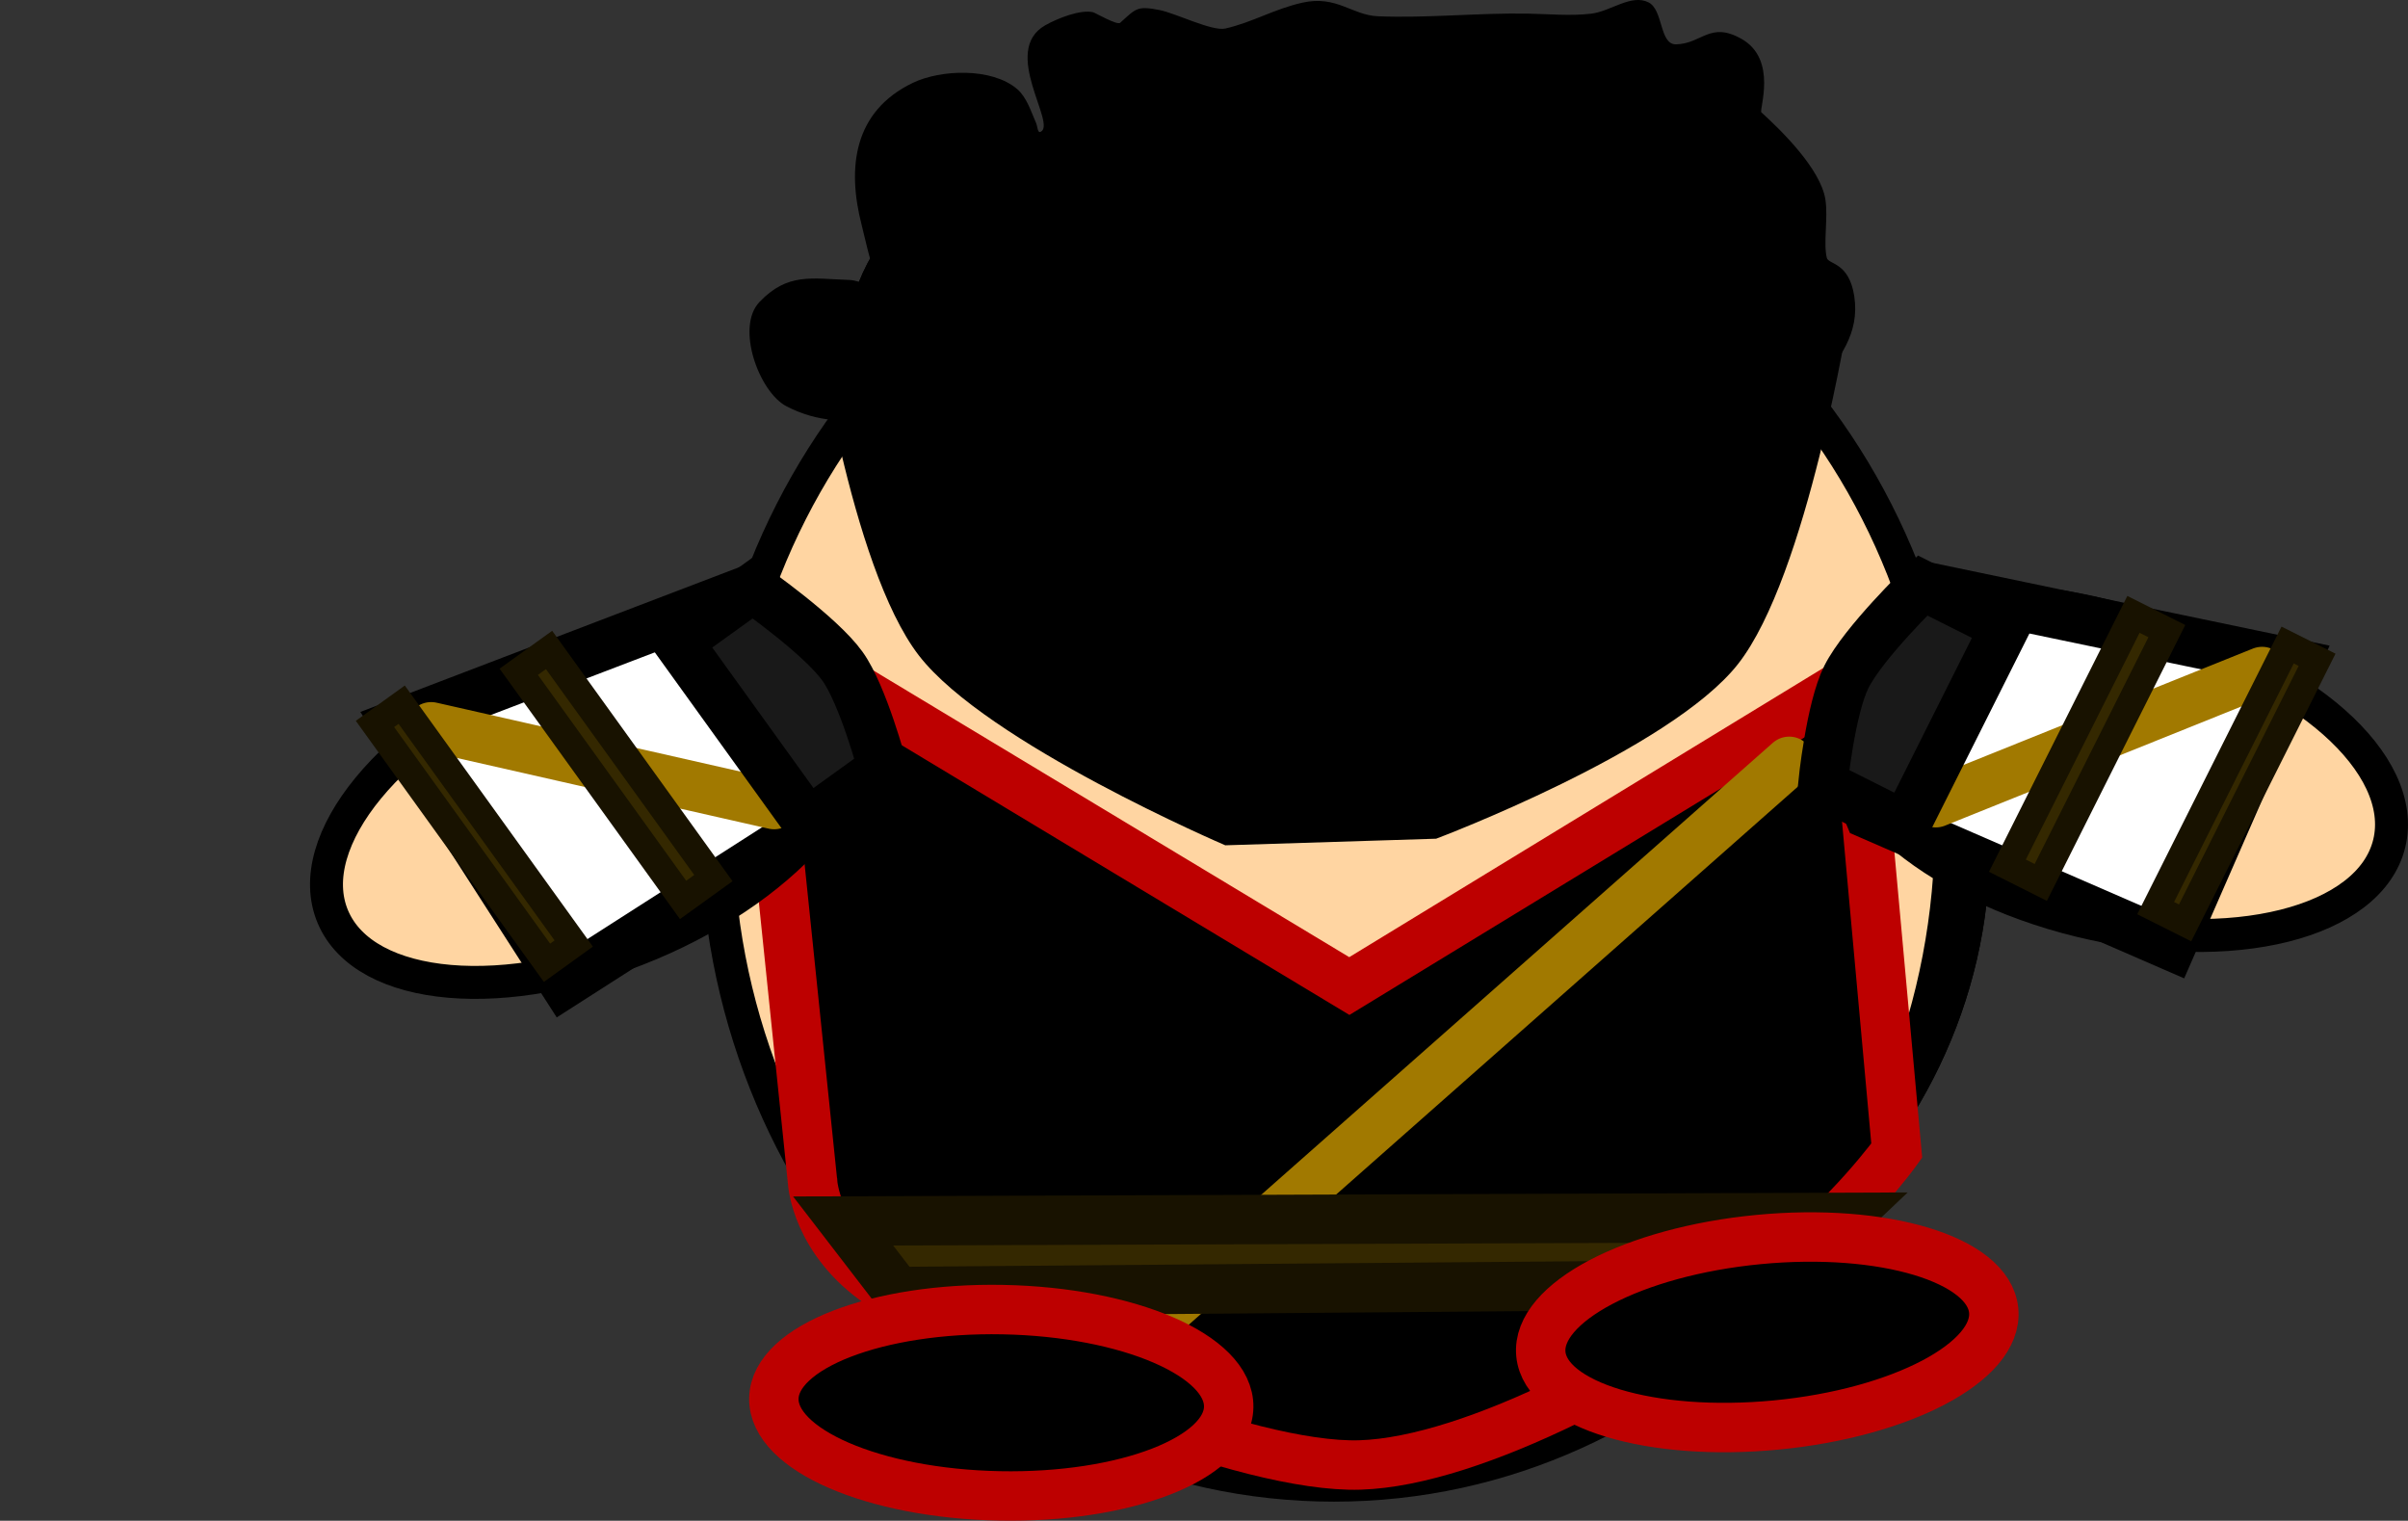 <svg version="1.1" xmlns="http://www.w3.org/2000/svg" xmlns:xlink="http://www.w3.org/1999/xlink" width="219.272" height="138.466" viewBox="0,0,219.272,138.466"><rect x="0" y="0" width="219.272" height="138.466" fill="#333333" stroke="none"/><g transform="translate(-116.526,-113.295)"><g data-paper-data="{&quot;isPaintingLayer&quot;:true}" fill-rule="nonzero" stroke-linejoin="miter" stroke-miterlimit="10" stroke-dasharray="" stroke-dashoffset="0" style="mix-blend-mode: normal"><path d="M227.833,146.271c0,9.573 -7.387,17.333 -16.5,17.333c-9.113,0 -16.5,-7.76 -16.5,-17.333c0,-9.573 7.387,-17.333 16.5,-17.333c9.113,0 16.5,7.76 16.5,17.333z" fill="#171717" stroke="#000000" stroke-width="3" stroke-linecap="butt"/><path d="M212.917,138.182c0,-2.325 1.903,-4.21 4.25,-4.21c2.347,0 4.25,1.885 4.25,4.21c0,2.325 -1.903,4.21 -4.25,4.21c-2.347,0 -4.25,-1.885 -4.25,-4.21z" fill="#ffffff" stroke="none" stroke-width="0.5" stroke-linecap="butt"/><path d="M273.583,139.515c0,-2.325 1.903,-4.21 4.25,-4.21c2.347,0 4.25,1.885 4.25,4.21c0,2.325 -1.903,4.21 -4.25,4.21c-2.347,0 -4.25,-1.885 -4.25,-4.21z" fill="#ffffff" stroke="none" stroke-width="0.5" stroke-linecap="butt"/><path d="M282.399,175.283c2.245,-7.11 15.023,-9.413 28.541,-5.144c13.517,4.269 22.655,13.493 20.41,20.602c-2.245,7.11 -15.023,9.413 -28.541,5.144c-13.517,-4.269 -22.655,-13.493 -20.41,-20.602z" data-paper-data="{&quot;index&quot;:null}" fill="#6693ff" stroke="#000000" stroke-width="3" stroke-linecap="butt"/><path d="M296.214,190.353c0,27.433 -25.168,49.672 -56.214,49.672c-31.046,0 -56.214,-22.239 -56.214,-49.672c0,-27.433 24.281,-57.659 55.327,-57.659c31.046,0 57.102,30.226 57.102,57.659z" fill="#6693ff" stroke="#000000" stroke-width="3" stroke-linecap="butt"/><path d="M227.833,146.271c0,9.573 -7.387,17.333 -16.5,17.333c-9.113,0 -16.5,-7.76 -16.5,-17.333c0,-9.573 7.387,-17.333 16.5,-17.333c9.113,0 16.5,7.76 16.5,17.333z" fill="#171717" stroke="#000000" stroke-width="3" stroke-linecap="butt"/><path d="M212.917,138.182c0,-2.325 1.903,-4.21 4.25,-4.21c2.347,0 4.25,1.885 4.25,4.21c0,2.325 -1.903,4.21 -4.25,4.21c-2.347,0 -4.25,-1.885 -4.25,-4.21z" fill="#ffffff" stroke="none" stroke-width="0.5" stroke-linecap="butt"/><path d="M273.583,139.515c0,-2.325 1.903,-4.21 4.25,-4.21c2.347,0 4.25,1.885 4.25,4.21c0,2.325 -1.903,4.21 -4.25,4.21c-2.347,0 -4.25,-1.885 -4.25,-4.21z" fill="#ffffff" stroke="none" stroke-width="0.5" stroke-linecap="butt"/><path d="M296.214,190.353c0,27.433 -25.168,49.672 -56.214,49.672c-31.046,0 -56.214,-22.239 -56.214,-49.672c0,-27.433 24.281,-57.659 55.327,-57.659c31.046,0 57.102,30.226 57.102,57.659z" fill="#6693ff" stroke="#000000" stroke-width="3" stroke-linecap="butt"/><path d="M229.523,241.349c-3.142,4.202 -13.936,1.442 -24.109,-6.164c-10.173,-7.607 -15.873,-17.179 -12.732,-21.381c3.142,-4.202 13.936,-1.442 24.109,6.164c10.173,7.607 15.873,17.179 12.732,21.381z" fill="#ffd266" stroke="#000000" stroke-width="3" stroke-linecap="butt"/><path d="M294.214,188.5c0,33.151 -25.168,60.025 -56.214,60.025c-31.046,0 -56.214,-26.874 -56.214,-60.025c0,-33.151 25.168,-60.025 56.214,-60.025c31.046,0 56.214,26.874 56.214,60.025z" fill="#ffd5a2" stroke="#000000" stroke-width="3" stroke-linecap="butt"/><path d="M190.527,220.997l-5.213,-50.498l54.082,32.579l45.937,-28.018l3.91,43.005c0,0 -4.264,5.978 -10.882,11.008c-10.876,8.267 -27.555,17.298 -38.008,17.613c-10.297,0.31 -32.369,-8.76 -43.699,-16.473c-5.79,-3.942 -6.127,-9.215 -6.127,-9.215z" fill="#000000" stroke="#bd0000" stroke-width="4.5" stroke-linecap="butt"/><path d="M279.45,182.617l-64.25,56.754" data-paper-data="{&quot;index&quot;:null}" fill="none" stroke="#a17900" stroke-width="4.5" stroke-linecap="round"/><path d="M198.245,230.896l-4.943,-6.426l91.277,-0.33l-6.426,6.096z" fill="#342800" stroke="#181200" stroke-width="4.5" stroke-linecap="butt"/><path d="M197.43,237.308c0.69,0 -0.69,0 0,0z" fill="#b6b6b6" stroke="none" stroke-width="0.5" stroke-linecap="butt"/><path d="M192.604,244.318c0,-0.69 0,0.69 0,0z" fill="#b6b6b6" stroke="none" stroke-width="0.5" stroke-linecap="butt"/><path d="M288.217,237.695c0.69,0 -0.69,0 0,0z" fill="#b6b6b6" stroke="none" stroke-width="0.5" stroke-linecap="butt"/><path d="M135.238,151.156c0,-0.69 0,0.69 0,0z" fill="#b6b6b6" stroke="none" stroke-width="0.5" stroke-linecap="butt"/><path d="M131.125,150.899c-0.69,0 0.69,0 0,0z" fill="#b6b6b6" stroke="none" stroke-width="0.5" stroke-linecap="butt"/><path d="M116.725,150.602c-0.69,0 0.69,0 0,0z" fill="#b6b6b6" stroke="none" stroke-width="0.5" stroke-linecap="butt"/><path d="M228.411,241.418c-0.09,4.684 -9.434,8.303 -20.871,8.083c-11.437,-0.219 -20.636,-4.194 -20.546,-8.878c0.09,-4.684 9.434,-8.303 20.871,-8.083c11.437,0.219 20.636,4.194 20.546,8.878z" fill="#000000" stroke="#bd0000" stroke-width="4.5" stroke-linecap="butt"/><path d="M298.071,232.62c0.448,4.663 -8.419,9.331 -19.805,10.426c-11.387,1.095 -20.981,-1.797 -21.429,-6.46c-0.448,-4.663 8.419,-9.331 19.805,-10.426c11.387,-1.095 20.981,1.797 21.429,6.46z" fill="#000000" stroke="#bd0000" stroke-width="4.5" stroke-linecap="butt"/><path d="M211.351,153.429c-1.072,-0.028 -3.688,0.511 -4.476,-0.455c-0.69,-0.846 -0.717,-2.715 -1.808,-2.731c-5.798,-0.088 -11.145,3.063 -16.938,0.038c-2.474,-1.292 -4.649,-7.191 -2.441,-9.494c2.575,-2.686 4.746,-2.119 8.188,-2c1.119,0.039 3.027,1.143 3.833,0.645c0.585,-0.362 -1.199,-0.787 -1.52,-1.395c-0.436,-0.826 -0.929,-3.2 -1.205,-4.274c-1.35,-5.238 -0.704,-10.332 4.643,-12.914c2.571,-1.241 7.227,-1.411 9.524,0.558c0.871,0.747 1.263,2.054 1.729,3.109c0.119,0.268 0.119,0.902 0.39,0.788c1.556,-0.656 -3.656,-7.367 0.425,-9.7c1.091,-0.623 3.21,-1.472 4.375,-1.193c0.165,0.04 2.185,1.203 2.453,0.963c1.461,-1.311 1.526,-1.566 3.59,-1.165c1.446,0.281 4.791,1.955 5.988,1.684c2.453,-0.556 4.491,-1.793 7.026,-2.357c3.115,-0.692 4.498,1.137 6.862,1.239c4.404,0.19 9.224,-0.322 13.692,-0.239c1.922,0.036 3.859,0.23 5.768,0c1.751,-0.211 3.613,-1.814 5.191,-1.025c1.362,0.681 0.982,3.855 2.505,3.821c2.373,-0.053 3.101,-2.131 5.983,-0.484c3.29,1.88 1.558,6.466 1.788,6.675c1.787,1.627 5.377,5.121 5.828,7.921c0.266,1.656 -0.202,4.037 0.134,5.337c0.158,0.61 2.03,0.371 2.5,3.504c0.513,3.422 -1.406,5.68 -3.277,8.141c-0.349,0.458 0.269,5.36 -0.295,7.28c-2.859,9.734 -13.312,9.726 -21.561,7.741c-5.971,-1.437 -6.556,-7.121 -9.644,-9.044c-0.971,-0.605 -1.441,1.892 -2.477,2.375c-2.339,1.092 -4.469,0.872 -6.626,-0.97c-0.555,-0.474 -2.316,-5.024 -2.834,-6.194c-0.136,-0.308 -1.683,-4.634 -1.787,-4.48c-0.221,0.33 0.141,4.164 -0.231,5.573c-1.009,3.824 -1.764,7.834 -3.639,11.351c-1.342,2.516 -9.543,2.099 -11.13,1.976c-0.87,-0.068 -1.914,-0.095 -2.516,-0.727c-1.629,-1.711 -1.779,-2.064 -2.269,-4.273c-0.166,-0.749 1.552,-0.824 0.562,-2c-0.873,-1.037 -2.825,0.064 -4.027,-0.562c-1.283,-0.668 -1.165,-2.038 -1.8,-3.15z" fill="#000000" stroke="none" stroke-width="0.5" stroke-linecap="butt"/><path d="M228.1,190.262c0,0 -21.733,-9.301 -27.898,-17.279c-6.299,-8.152 -9.502,-31.121 -9.502,-31.121h94.2c0,0 -3.795,23.866 -10.113,31.898c-6.214,7.899 -27.487,15.902 -27.487,15.902z" fill="#000000" stroke="none" stroke-width="0" stroke-linecap="butt"/><g><path d="M284.217,177.941c1.765,-7.244 14.361,-10.395 28.133,-7.039c13.772,3.356 23.506,11.95 21.74,19.193c-1.765,7.244 -14.361,10.395 -28.133,7.039c-13.772,-3.356 -23.506,-11.95 -21.74,-19.193z" data-paper-data="{&quot;index&quot;:null}" fill="#ffd5a2" stroke="#000000" stroke-width="3" stroke-linecap="butt"/><path d="M314.255,199.42l-27.542,-11.973c0,0 -3.291,-7.868 -2.542,-10.403c1.12,-3.794 8.611,-10.146 8.611,-10.146l32.706,6.822z" data-paper-data="{&quot;index&quot;:null}" fill="#ffffff" stroke="#000000" stroke-width="4.5" stroke-linecap="butt"/><path d="M292.798,186.385l29.711,-11.946" data-paper-data="{&quot;index&quot;:null}" fill="none" stroke="#a17900" stroke-width="4.5" stroke-linecap="round"/><path d="M290.022,188.488l-7.511,-3.768c0,0 0.695,-6.896 2.15,-9.797c1.566,-3.121 6.937,-8.317 6.937,-8.317l7.511,3.768z" data-paper-data="{&quot;index&quot;:null}" fill="#191919" stroke="#000000" stroke-width="4.5" stroke-linecap="butt"/><path d="M315.502,197.327l-2.682,-1.345l12.017,-23.955l2.682,1.345z" data-paper-data="{&quot;index&quot;:null}" fill="#342800" stroke="#181200" stroke-width="2.5" stroke-linecap="butt"/><path d="M302.359,193.643l-3.039,-1.525l11.479,-22.882l3.039,1.525z" data-paper-data="{&quot;index&quot;:null}" fill="#342800" stroke="#181200" stroke-width="2.5" stroke-linecap="butt"/></g><g><path d="M175.728,199.253c-13.065,5.499 -26.001,4.386 -28.894,-2.486c-2.892,-6.872 5.355,-16.901 18.42,-22.4c13.065,-5.499 26.001,-4.386 28.894,2.486c2.892,6.872 -5.355,16.901 -18.42,22.4z" fill="#ffd5a2" stroke="#000000" stroke-width="3" stroke-linecap="butt"/><path d="M152.73,179.234l31.21,-11.924c0,0 8.403,5.084 10.112,8.652c1.142,2.384 -0.859,10.675 -0.859,10.675l-25.293,16.191z" fill="#ffffff" stroke="#000000" stroke-width="4.5" stroke-linecap="butt"/><path d="M187.016,186.553l-31.23,-7.081" fill="none" stroke="#a17900" stroke-width="4.5" stroke-linecap="round"/><path d="M178.244,171.745l6.818,-4.912c0,0 6.128,4.278 8.169,7.111c1.897,2.633 3.677,9.332 3.677,9.332l-6.818,4.912z" fill="#191919" stroke="#000000" stroke-width="4.5" stroke-linecap="butt"/><path d="M150.67,179.213l2.434,-1.754l15.665,21.745l-2.434,1.754z" fill="#342800" stroke="#181200" stroke-width="2.5" stroke-linecap="butt"/><path d="M163.764,174.464l2.759,-1.987l14.964,20.771l-2.759,1.987z" fill="#342800" stroke="#181200" stroke-width="2.5" stroke-linecap="butt"/></g></g></g></svg>